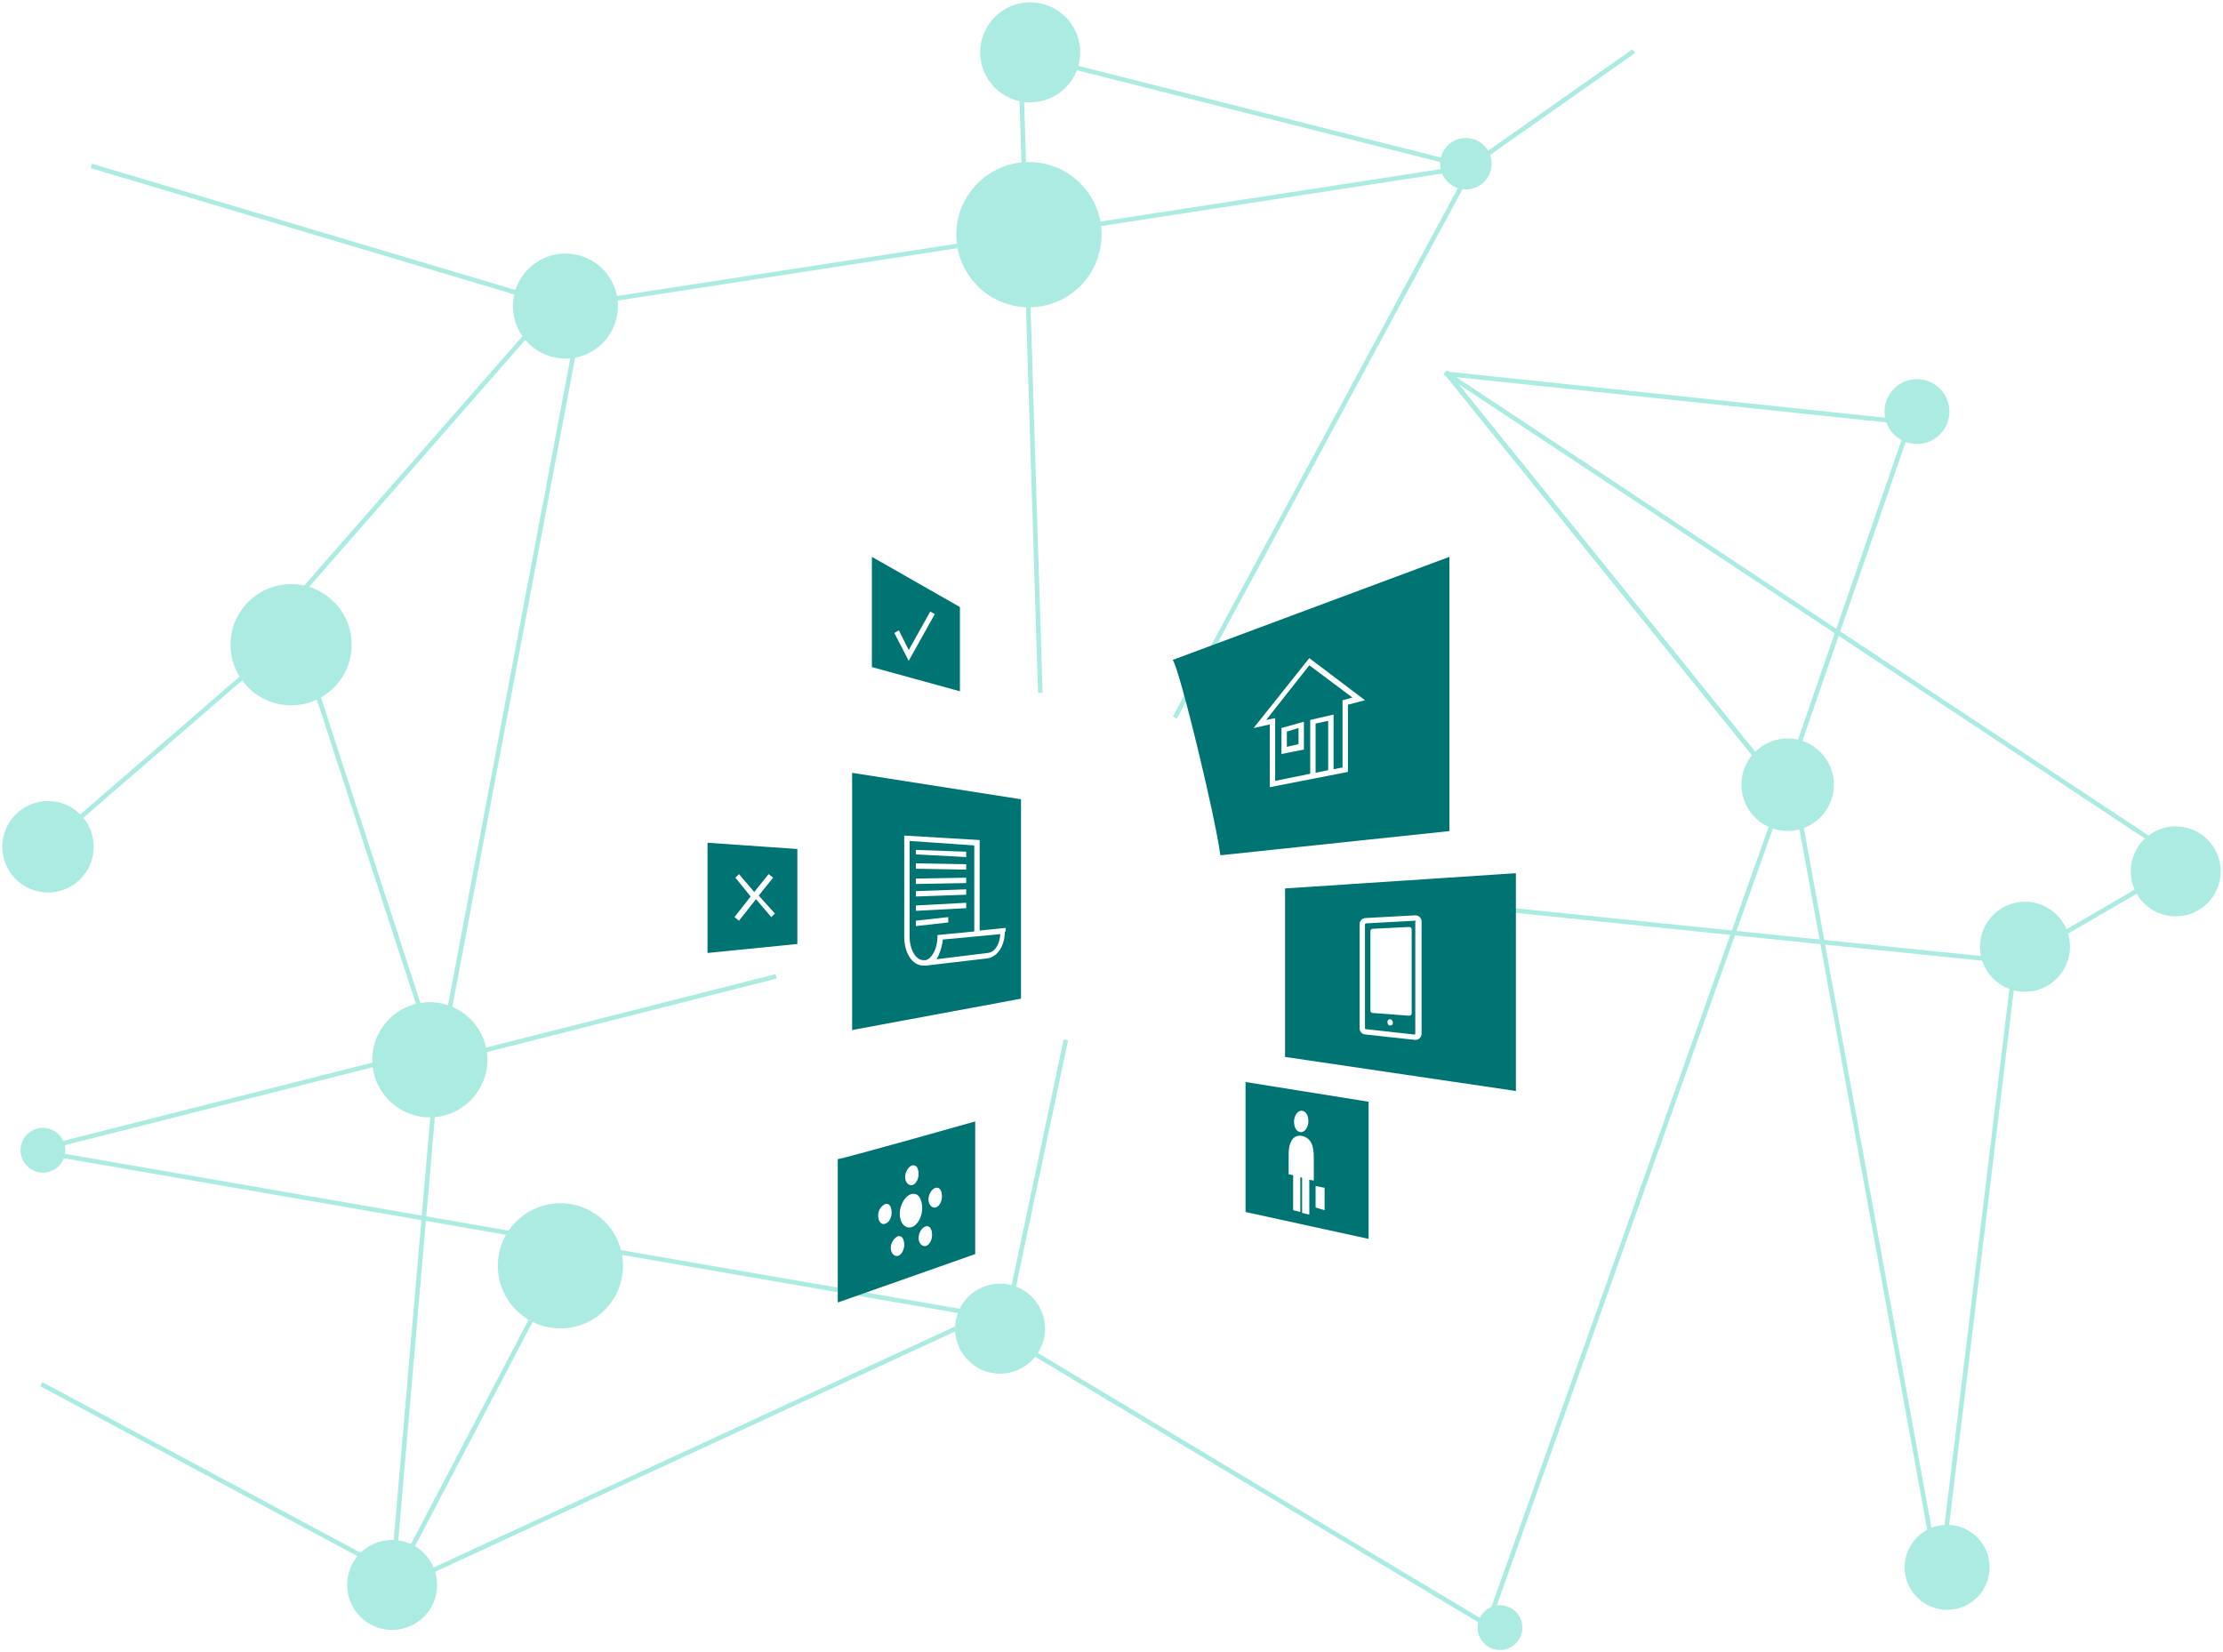 <?xml version="1.0" encoding="UTF-8"?>
<svg width="487px" height="362px" viewBox="0 0 487 362" version="1.1" xmlns="http://www.w3.org/2000/svg" xmlns:xlink="http://www.w3.org/1999/xlink">
    <!-- Generator: Sketch 42 (36781) - http://www.bohemiancoding.com/sketch -->
    <title>Tech</title>
    <desc>Created with Sketch.</desc>
    <defs></defs>
    <g id="Page-1" stroke="none" stroke-width="1" fill="none" fill-rule="evenodd">
        <g id="Home_page:-State_Active" transform="translate(-824, -1470)">
            <g id="Tech" transform="translate(825, 1471)">
                <g id="Group-11" stroke="#0DC7AD" fill="#0DC7AD" opacity="0.351">
                    <g id="Group-4">
                        <ellipse id="Oval-3" cx="224.41" cy="50.413" rx="15.41" ry="15.413"></ellipse>
                        <ellipse id="Oval-3" cx="122.874" cy="66.055" rx="11.007" ry="11.009"></ellipse>
                        <ellipse id="Oval-3" cx="390.627" cy="170.921" rx="9.627" ry="9.629"></ellipse>
                        <ellipse id="Oval-3" cx="224.688" cy="10.459" rx="10.457" ry="10.459"></ellipse>
                        <ellipse id="Oval-3" cx="425.563" cy="342.385" rx="8.805" ry="8.807"></ellipse>
                        <ellipse id="Oval-3" cx="84.9" cy="346.239" rx="9.356" ry="9.358"></ellipse>
                        <ellipse id="Oval-3" cx="121.773" cy="276.33" rx="13.208" ry="13.211"></ellipse>
                        <ellipse id="Oval-3" cx="418.959" cy="89.174" rx="6.604" ry="6.606"></ellipse>
                        <ellipse id="Oval-3" cx="8.403" cy="251.009" rx="4.403" ry="4.404"></ellipse>
                        <ellipse id="Oval-3" cx="327.602" cy="355.596" rx="4.403" ry="4.404"></ellipse>
                        <ellipse id="Oval-3" cx="9.516" cy="184.518" rx="9.516" ry="9.518"></ellipse>
                        <ellipse id="Oval-3" cx="62.772" cy="140.253" rx="12.772" ry="12.775"></ellipse>
                        <ellipse id="Oval-3" cx="320.137" cy="34.862" rx="5.137" ry="5.138"></ellipse>
                        <ellipse id="Oval-3" cx="475.644" cy="189.908" rx="9.356" ry="9.358"></ellipse>
                        <ellipse id="Oval-3" cx="218.084" cy="290.092" rx="9.356" ry="9.358"></ellipse>
                        <ellipse id="Oval-3" cx="442.624" cy="206.422" rx="9.356" ry="9.358"></ellipse>
                        <ellipse id="Oval-3" cx="93.156" cy="231.193" rx="12.108" ry="12.11"></ellipse>
                        <path d="M94.807,231.743 L168.553,213.028" id="Line" stroke-linecap="square"></path>
                        <path d="M222.486,9.358 L226.889,150.275" id="Line" stroke-linecap="square"></path>
                        <path d="M19.5,35.5 L120.122,65.505" id="Line" stroke-linecap="square"></path>
                        <path d="M94.807,231.743 L63.987,137.064" id="Line" stroke-linecap="square"></path>
                        <path d="M11.5,182.5 L63.987,137.064" id="Line" stroke-linecap="square"></path>
                        <path d="M94.807,231.743 L84.9,346.239" id="Line" stroke-linecap="square"></path>
                        <path d="M120.122,279.083 L84.9,346.239" id="Line" stroke-linecap="square"></path>
                        <path d="M389.791,172.294 L324.85,355.046" id="Line" stroke-linecap="square"></path>
                        <path d="M390.5,169.5 L417.308,91.927" id="Line" stroke-linecap="square"></path>
                        <path d="M389.791,172.294 L316.045,80.917" id="Line" stroke-linecap="square"></path>
                        <path d="M389.791,172.294 L316.045,80.917" id="Line" stroke-linecap="square"></path>
                        <path d="M416.5,91.5 L316.045,80.917" id="Line" stroke-linecap="square"></path>
                        <path d="M475.5,186.5 L316.045,80.917" id="Line" stroke-linecap="square"></path>
                        <path d="M225.788,11.56 L316.5,34.5" id="Line" stroke-linecap="square"></path>
                        <path d="M356.5,10.5 L319.5,36.5" id="Line" stroke-linecap="square"></path>
                        <path d="M256.608,155.78 L321.5,35.5" id="Line" stroke-linecap="square"></path>
                        <path d="M126.727,65.505 L321.5,35.5" id="Line" stroke-linecap="square"></path>
                        <path d="M119.5,66.5 L56.5,138.5" id="Line" stroke-linecap="square"></path>
                        <path d="M126.727,65.505 L95.907,228.44" id="Line" stroke-linecap="square"></path>
                        <path d="M8.953,250.459 L95.907,228.44" id="Line" stroke-linecap="square"></path>
                        <path d="M8.953,251.56 L216.5,287.5" id="Line" stroke-linecap="square"></path>
                        <path d="M220.5,292.5 L324.85,355.046" id="Line" stroke-linecap="square"></path>
                        <path d="M232.392,227.339 L220.285,284.587" id="Line" stroke-linecap="square"></path>
                        <path d="M89.303,345.138 L220.285,284.587" id="Line" stroke-linecap="square"></path>
                        <path d="M86.001,344.037 L8.5,302.5" id="Line" stroke-linecap="square"></path>
                        <path d="M391.992,171.193 L423.912,346.239" id="Line" stroke-linecap="square"></path>
                        <path d="M440.422,209.725 L423.912,346.239" id="Line" stroke-linecap="square"></path>
                        <path d="M440.422,209.725 L474.543,189.908" id="Line" stroke-linecap="square"></path>
                        <path d="M440.422,209.725 L311.642,196.514" id="Line" stroke-linecap="square"></path>
                    </g>
                </g>
                <path d="M212.637,273.761 L212.637,244.701 C212.637,244.701 183.515,252.948 182.531,252.948 L182.531,284.364 L212.637,273.761 Z M203.979,259.231 C204.963,259.034 205.356,260.016 205.356,261.194 C205.356,262.176 204.766,263.354 203.979,263.55 C203.192,263.747 202.405,262.961 202.405,261.783 C202.405,260.605 203.192,259.427 203.979,259.231 Z M201.814,267.674 C202.798,267.477 203.192,268.459 203.192,269.637 C203.192,270.619 202.601,271.797 201.814,271.994 C201.027,272.19 200.24,271.404 200.24,270.226 C200.24,269.048 201.027,267.87 201.814,267.674 Z M198.863,254.322 C199.847,254.126 200.24,255.107 200.24,256.286 C200.24,257.267 199.65,258.445 198.863,258.642 C198.076,258.838 197.289,258.053 197.289,256.875 C197.289,255.696 198.076,254.518 198.863,254.322 Z M198.666,260.605 C200.24,260.213 201.027,261.783 201.027,263.747 C201.027,265.514 200.043,267.477 198.666,267.87 C197.289,268.263 196.108,266.888 196.108,264.925 C196.108,262.961 197.289,260.998 198.666,260.605 Z M195.715,269.834 C196.698,269.637 197.092,270.619 197.092,271.797 C197.092,272.779 196.502,273.957 195.715,274.153 C194.928,274.35 194.14,273.564 194.14,272.386 C194.14,271.208 194.928,270.226 195.715,269.834 Z M192.96,262.765 C193.944,262.569 194.337,263.55 194.337,264.729 C194.337,265.71 193.747,266.888 192.96,267.085 C192.173,267.477 191.386,266.692 191.386,265.318 C191.386,263.943 192.173,263.158 192.96,262.765 Z M271.863,264.532 L298.82,270.423 L298.82,240.381 L271.863,236.061 L271.863,264.532 Z M287.211,258.838 L289.179,259.231 L289.179,264.14 L287.211,263.55 L287.211,258.838 Z M284.063,242.345 C285.047,242.345 285.637,243.326 285.637,244.701 C285.637,245.879 284.85,247.057 284.063,247.057 C283.079,247.057 282.489,246.075 282.489,244.701 C282.489,243.523 283.276,242.345 284.063,242.345 Z M284.063,247.842 C286.424,248.235 286.818,250.395 286.818,252.555 L286.818,257.66 L285.834,257.464 L285.834,265.121 L284.26,264.729 L284.26,257.071 L283.866,256.875 L283.866,264.532 L282.292,264.14 L282.292,256.482 L281.308,256.286 L281.308,251.966 C281.308,248.628 282.686,247.646 284.063,247.842 Z M209.292,131.996 L190.008,121 L190.008,145.151 L209.292,150.453 L209.292,131.996 Z M198.076,143.777 L194.928,137.69 L195.911,137.101 L198.076,141.42 L202.798,132.977 L203.782,133.566 L198.076,143.777 Z M309.052,200.718 L298.23,201.307 C298.033,201.307 298.033,201.504 298.033,201.504 L298.033,224.28 C298.033,224.477 298.23,224.477 298.23,224.477 L308.856,225.655 C309.052,225.655 309.052,225.458 309.052,225.458 L309.052,200.915 C309.249,200.915 309.249,200.718 309.052,200.718 Z M303.543,223.691 C303.149,223.691 302.953,223.299 302.953,222.906 C302.953,222.513 303.149,222.317 303.543,222.317 C303.936,222.317 304.133,222.71 304.133,223.102 C304.133,223.495 303.936,223.691 303.543,223.691 Z M308.265,220.942 C308.265,221.335 308.068,221.531 307.675,221.531 L299.804,220.942 C299.411,220.942 299.214,220.746 299.214,220.353 L299.214,203.075 C299.214,202.682 299.411,202.485 299.804,202.485 L307.675,202.093 C308.068,202.093 308.265,202.289 308.265,202.682 L308.265,220.942 Z M280.521,193.65 L280.521,230.564 L331.09,238.025 L331.09,190.312 L280.521,193.65 Z M310.43,225.458 C310.43,226.244 309.839,226.833 309.052,226.833 L298.23,225.655 C297.443,225.655 296.853,225.066 296.853,224.28 L296.853,201.504 C296.853,200.718 297.443,200.129 298.23,200.129 L309.052,199.54 C309.839,199.54 310.43,200.129 310.43,200.915 L310.43,225.458 Z M212.44,203.075 L212.44,184.225 L198.273,183.243 L198.273,204.253 C198.273,207.002 199.65,209.358 201.224,209.358 L201.814,209.358 C203.192,208.965 204.372,206.805 204.372,204.253 L204.372,203.86 L212.44,203.075 Z M210.669,197.969 L199.65,198.558 L199.65,197.38 L210.669,196.791 L210.669,197.969 Z M210.669,195.024 L199.65,195.417 L199.65,194.239 L210.669,193.846 L210.669,195.024 Z M210.669,185.599 L210.669,186.777 L199.65,186.188 L199.65,185.207 L210.669,185.599 Z M199.65,188.152 L210.669,188.348 L210.669,189.526 L199.65,189.33 L199.65,188.152 Z M210.669,191.293 L210.669,192.472 L199.65,192.668 L199.65,191.49 L210.669,191.293 Z M199.65,201.896 L199.65,200.718 L206.734,199.933 L206.734,201.111 L199.65,201.896 Z M205.553,204.842 L218.146,203.664 C217.949,206.02 216.965,207.591 215.391,207.787 L204.176,209.161 C204.766,208.18 205.356,206.609 205.553,204.842 Z M185.679,168.32 L185.679,224.673 L222.672,217.801 L222.672,174.113 L185.679,168.32 Z M215.391,208.965 L202.011,210.536 L201.224,210.536 C198.863,210.536 197.092,207.787 197.092,204.253 L197.092,182.065 L213.62,183.047 L213.62,202.878 L219.327,202.289 L219.327,203.075 L219.13,203.075 C219.13,206.216 217.556,208.572 215.391,208.965 Z M280.915,159.288 L283.473,158.503 L283.473,162.037 L280.915,162.626 L280.915,159.288 Z M287.211,157.521 L289.966,156.932 L289.966,167.731 L287.211,168.32 L287.211,157.521 Z M278.357,156.343 L278.357,170.088 L286.031,168.517 L286.031,156.736 L291.147,155.558 L291.147,167.535 L293.114,167.142 L293.114,152.416 L295.279,151.827 L285.834,144.758 L276.389,156.736 L278.357,156.343 Z M279.734,158.503 L284.653,157.128 L284.653,163.215 L279.734,164.197 L279.734,158.503 Z M316.529,121 L255.925,143.58 C257.499,145.937 265.173,177.549 266.354,186.385 L316.529,181.083 L316.529,121 Z M294.295,153.398 L294.295,168.124 L277.176,171.462 L277.176,157.718 L273.634,158.503 L285.834,143.188 L298.033,152.416 L294.295,153.398 Z M154,207.787 L173.677,205.823 L173.677,185.01 L154,183.636 L154,207.787 Z M160.1,191.293 L160.887,190.508 L164.232,194.435 L167.38,190.508 L168.364,191.293 L165.216,195.22 L168.758,199.148 L167.97,199.933 L164.625,196.006 L160.887,200.718 L159.903,199.933 L163.445,195.417 L160.1,191.293 Z" id="Shape" fill="#007373"></path>
            </g>
        </g>
    </g>
</svg>